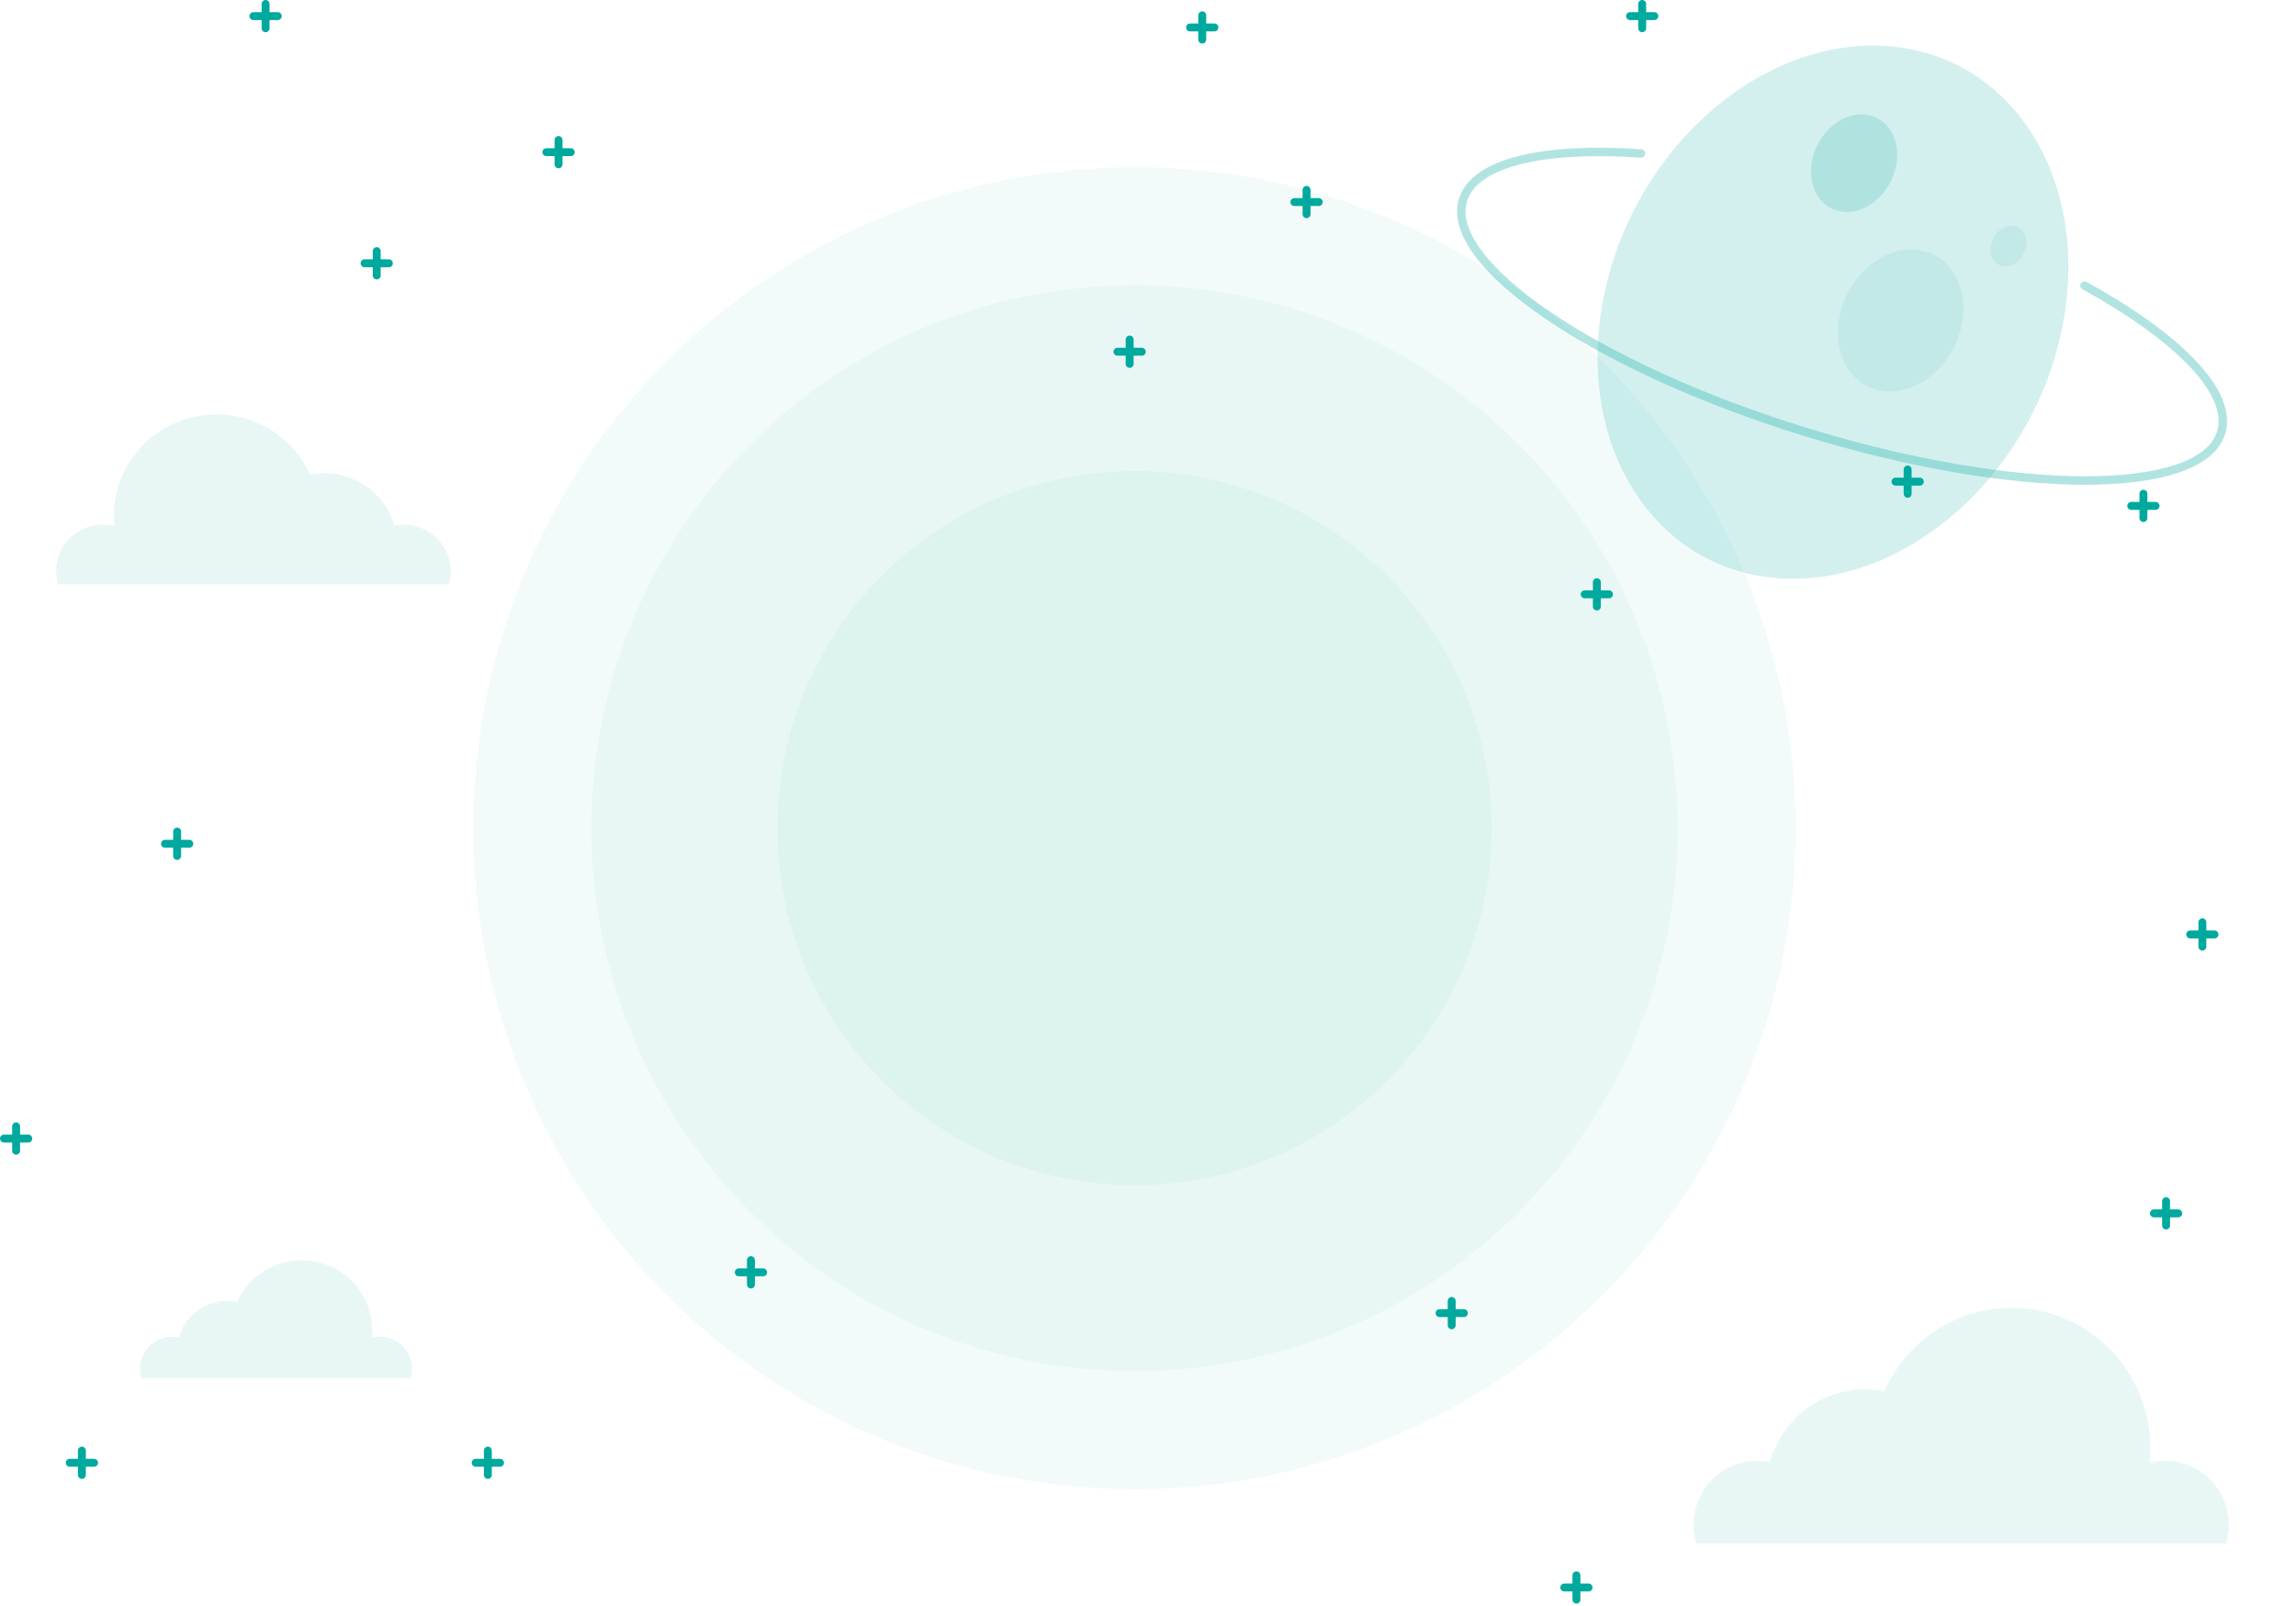 <svg width="579" height="405" viewBox="0 0 579 405" fill="none" xmlns="http://www.w3.org/2000/svg"><circle opacity=".05" cx="286.098" cy="208.89" r="136.973" fill="#00A79E"/><circle opacity=".05" cx="286.098" cy="208.89" r="166.712" fill="#00A79E"/><circle opacity=".05" cx="286.099" cy="208.89" r="90.076" fill="#00A79E"/><path opacity=".09" d="M113.162 147.409c.332-1.071.505-2.214.505-3.385 0-6.442-5.279-11.669-11.785-11.669-.822 0-1.63.085-2.423.242-2.163-7.641-9.246-13.24-17.655-13.24-1.24 0-2.452.128-3.62.357-4.025-8.956-13.083-15.198-23.613-15.198-14.265 0-25.834 11.455-25.834 25.582 0 .885.044 1.757.13 2.614a11.655 11.655 0 00-2.928-.372c-6.505 0-11.785 5.228-11.785 11.67 0 1.171.174 2.314.505 3.385h98.503v.014zM35.664 347.578a7.975 7.975 0 01-.349-2.347c0-4.466 3.641-8.091 8.128-8.091.567 0 1.124.06 1.67.169a12.637 12.637 0 0112.177-9.181c.855 0 1.691.089 2.497.248a17.824 17.824 0 0116.284-10.537c9.839 0 17.817 7.942 17.817 17.737 0 .614-.03 1.218-.09 1.812a7.974 7.974 0 012.02-.258c4.486 0 8.127 3.625 8.127 8.091 0 .812-.12 1.605-.348 2.347H35.664v.01zM427.759 389.328a16.209 16.209 0 01-.685-4.694c0-8.933 7.161-16.182 15.984-16.182 1.115 0 2.211.119 3.287.336 2.934-10.596 12.54-18.36 23.946-18.36 1.682 0 3.326.178 4.91.495 5.459-12.419 17.745-21.074 32.026-21.074 19.349 0 35.039 15.885 35.039 35.473a36.67 36.67 0 01-.176 3.625 15.482 15.482 0 013.972-.515c8.823 0 15.983 7.249 15.983 16.182 0 1.624-.234 3.208-.684 4.694H427.759v.02z" fill="#00A79E"/><g opacity=".79"><path opacity=".22" d="M447.993 145.802c31.822 2.648 63.993-25.231 71.857-62.268 7.863-37.038-11.558-69.21-43.38-71.857-31.821-2.647-63.992 25.231-71.856 62.269-7.864 37.038 11.558 69.209 43.379 71.856z" fill="#00A79E"/><path opacity=".22" d="M464.953 53.444c5.829.484 11.722-4.622 13.162-11.407 1.441-6.784-2.117-12.677-7.946-13.162-5.828-.485-11.721 4.622-13.162 11.406-1.44 6.785 2.117 12.678 7.946 13.163z" fill="#00A79E"/><path opacity=".1" d="M475.509 98.708c8.483.706 17.059-6.726 19.155-16.6 2.096-9.872-3.081-18.448-11.564-19.154-8.482-.706-17.058 6.726-19.154 16.6-2.097 9.872 3.081 18.448 11.563 19.154zM505.41 67.166c2.422.201 4.871-1.92 5.469-4.74.599-2.818-.88-5.267-3.302-5.468-2.422-.202-4.871 1.92-5.469 4.739-.599 2.819.88 5.267 3.302 5.469z" fill="#00A79E"/><path opacity=".39" d="M525.663 72.035c23.803 13.109 37.692 27.16 34.417 37.224-5.247 16.06-52.276 15.899-105.048-.399-52.772-16.299-91.288-42.533-86.041-58.593 3.069-9.385 20.414-13.24 44.837-11.56" stroke="#00A79E" stroke-width="2.133" stroke-miterlimit="10" stroke-linecap="round" stroke-linejoin="round"/></g><path d="M402.693 146.838v6.13M405.759 149.903h-6.137M546.237 302.969v6.131M549.308 306.035h-6.136M366.085 328.133v6.131M369.156 331.199h-6.136M329.483 47.897v6.13M332.555 50.962h-6.137M284.874 85.643v6.137M287.939 88.714h-6.13M140.85 35.315v6.13M143.921 38.38h-6.137M540.524 124.533v6.131M543.59 127.598h-6.137M94.999 63.338v6.137M98.064 66.404h-6.13M555.388 232.624v6.131M558.453 235.69h-6.131M414.126 1v6.13M417.191 4.065h-6.13M66.976 1v6.13M70.041 4.065h-6.13M481.068 118.414v6.13M484.134 121.479h-6.131M44.67 209.748v6.136M47.736 212.819h-6.13M4.065 284.096v6.137M7.13 287.167H1M189.365 317.839v6.137M192.431 320.91H186.3M123.023 365.879v6.131M126.095 368.945h-6.137M20.65 365.879v6.131M23.722 368.945h-6.137M397.54 397.334v6.131M400.605 400.4h-6.13M303.175 3.86v6.13M306.246 6.925h-6.137" stroke="#00A99E" stroke-width="2" stroke-miterlimit="10" stroke-linecap="round" stroke-linejoin="round"/></svg>